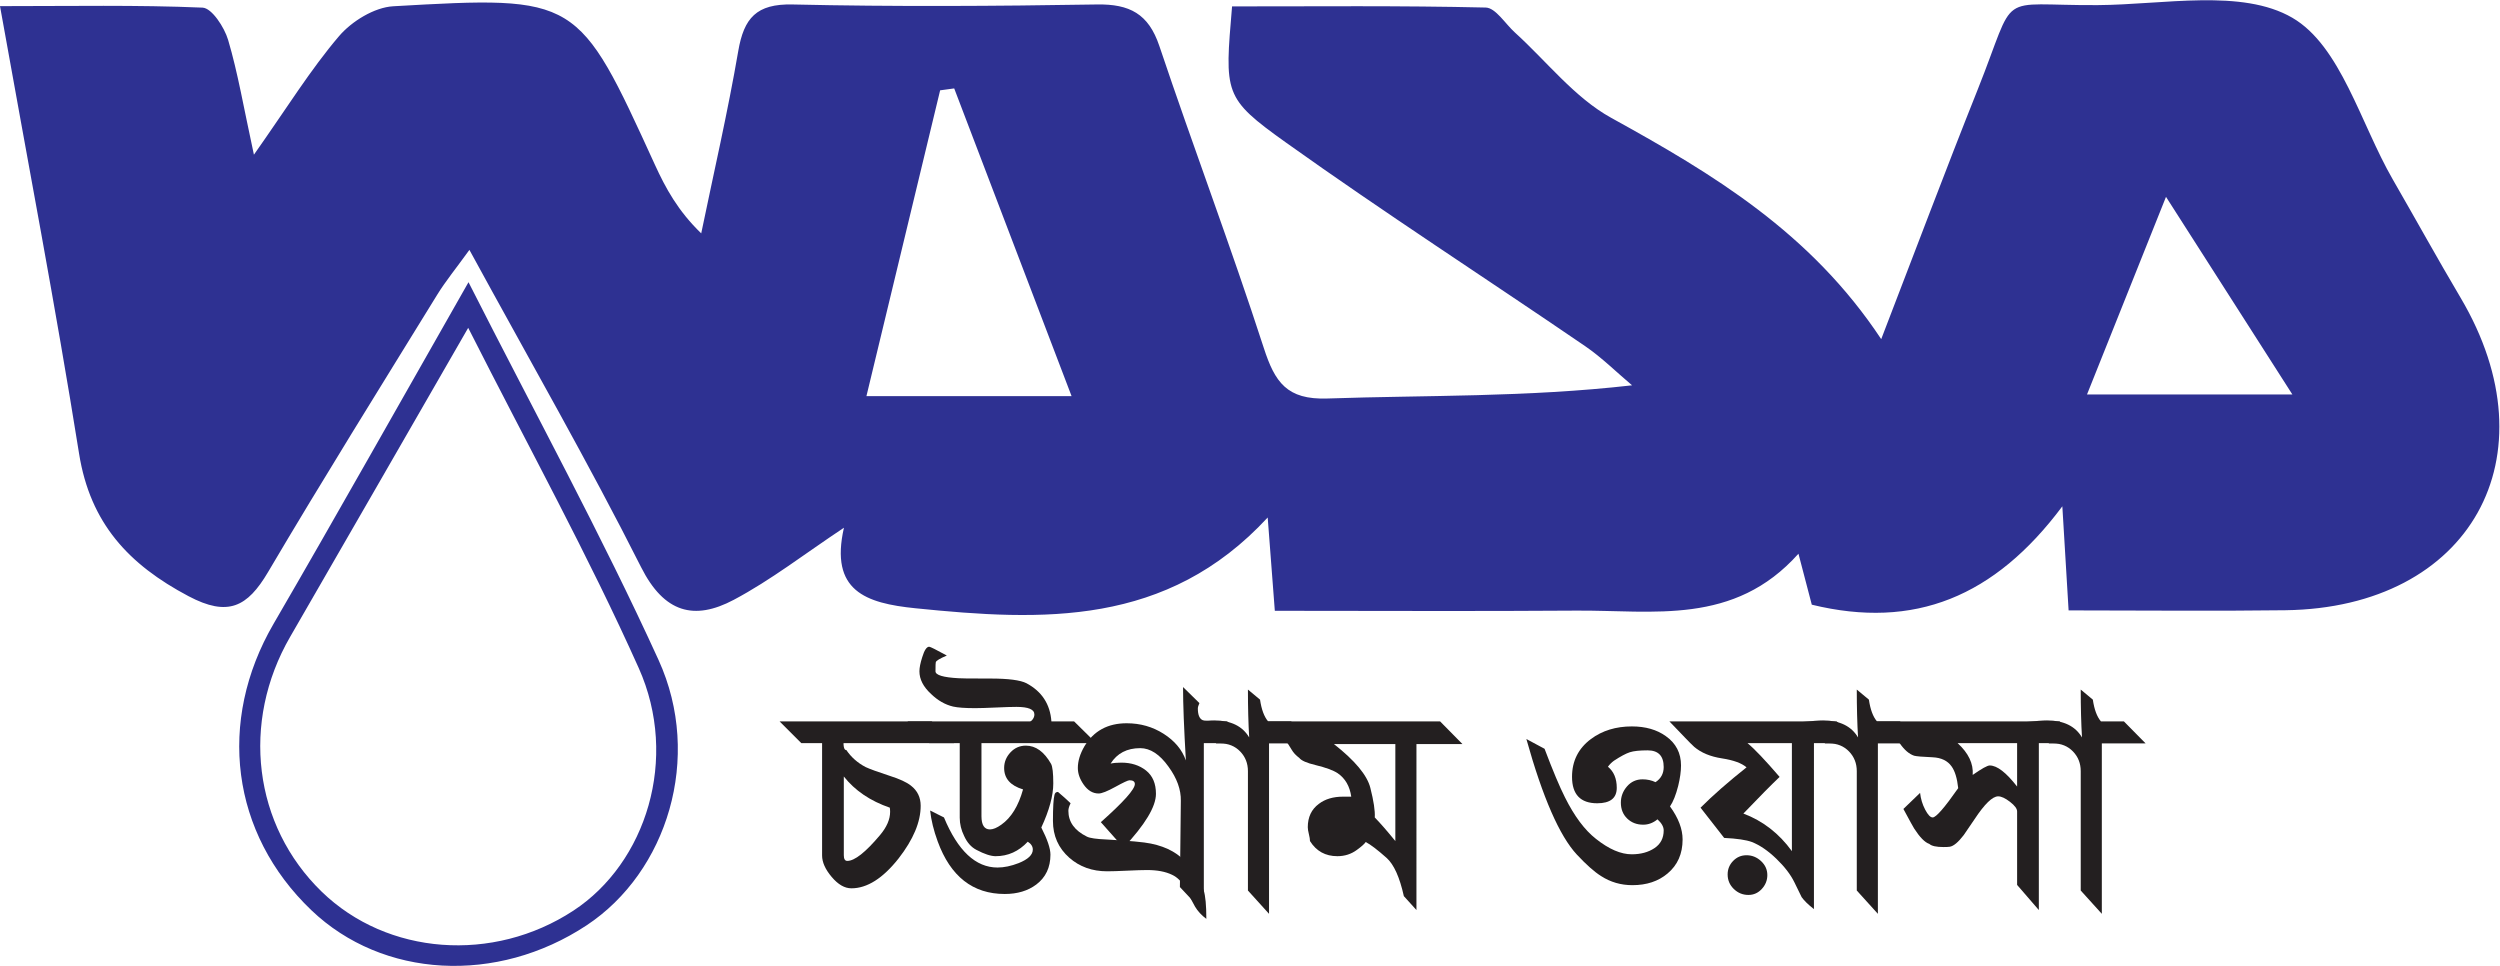 <?xml version="1.0" encoding="UTF-8" standalone="no"?>
<svg
    xmlns:dc="http://purl.org/dc/elements/1.1/"
    xmlns:cc="http://creativecommons.org/ns#"
    xmlns:rdf="http://www.w3.org/1999/02/22-rdf-syntax-ns#"
    xmlns="http://www.w3.org/2000/svg"
    viewBox="0 0 445.667 172.187"
    height="172.187"
    width="445.667"
    xml:space="preserve"
    id="svg2"
    version="1.1"><defs
     id="defs6" /><g
     transform="matrix(1.333,0,0,-1.333,0,172.187)"
     id="g10"><g
       transform="scale(0.1)"
       id="g12"><path
         id="path14"
         style="fill:#2e3192;fill-opacity:1;fill-rule:nonzero;stroke:none"
         d="m 2896.67,1028.48 c -39.76,-99.468 -72.29,-180.855 -105.66,-264.324 92.23,0 173.74,0 274.69,0 -59.13,92.477 -109.3,170.922 -169.03,264.324 z M 1433.05,762 c -54.33,142.426 -105.65,276.95 -156.96,411.48 -6.28,-0.85 -12.55,-1.7 -18.82,-2.55 -32.42,-134.51 -64.83,-269.024 -98.55,-408.93 94.1,0 178.76,0 274.33,0 z M 2758.04,614.641 C 2667.52,493.344 2560.06,449.59 2422.97,483.059 c -4.37,16.699 -9.47,36.195 -17.83,68.156 -86.22,-96.547 -194.34,-75.301 -297.34,-76.086 -132.96,-1.012 -265.93,-0.246 -402.94,-0.246 -3.15,41.297 -5.91,77.355 -9.53,124.777 -134.89,-145.969 -301.03,-138.664 -470.95,-121.398 -66.84,6.793 -114.87,23.156 -95.76,107.707 -52.57,-34.906 -97.66,-70.086 -147.417,-96.457 C 928.547,461.609 888.242,471.918 857.375,533.184 787.09,672.676 709.148,808.313 627.754,957.551 609.543,932.328 595.805,915.617 584.566,897.371 508.668,774.098 431.996,651.266 358.43,526.609 330.871,479.91 304.887,466.531 252.18,494.395 172.156,536.695 120.609,591.941 105.742,685.098 74.481,881.004 37.074,1075.93 0,1283.52 c 95.367,0 183.246,1.75 270.887,-2 12.351,-0.53 29.176,-26.26 34.191,-43.2 13.024,-44 20.617,-89.6 34.488,-153.48 44.629,63.31 75.735,113.83 113.75,158.46 17.012,19.97 47.289,38.6 72.567,40.05 247.137,14.16 247.058,13.03 349.89,-211.82 14.34,-31.36 30.809,-61.74 61.989,-91.901 16.773,81.231 35.504,162.131 49.531,243.841 7.562,44.07 24.257,63.38 72.677,62.28 135.61,-3.09 271.36,-2.24 407,0.01 43.63,0.72 68.99,-12.41 83.46,-55.5 45.35,-135.05 95.75,-268.416 139.7,-403.889 14.79,-45.594 30.67,-69.433 85.07,-67.57 132.63,4.551 265.53,1.484 407.42,17.629 -20.9,17.609 -40.47,37.168 -62.92,52.508 -133.08,90.921 -268.56,178.432 -399.72,272.012 -84.21,60.09 -82.12,65.31 -72.3,182.22 112.25,0 225.77,1.14 339.21,-1.53 13.24,-0.32 26.06,-21.6 38.95,-33.29 42.62,-38.64 79.79,-87.12 128.79,-114.15 135.76,-74.9 266.72,-153.235 361.18,-296.02 45.24,117.277 85.95,225.86 128.94,333.53 54.12,135.55 21.93,112.33 160.47,113.18 88.3,0.55 192.87,22.29 260.31,-16.87 64.8,-37.62 91.25,-141.38 134.37,-216.19 30.35,-52.654 59.72,-105.889 90.68,-158.185 125.9,-212.7 13.13,-414.68 -234.31,-418.008 -95.23,-1.285 -190.48,-0.211 -289.85,-0.211 -2.78,46.144 -5.06,84.078 -8.38,139.215" /><path
         id="path16"
         style="fill:#2e3192;fill-opacity:1;fill-rule:nonzero;stroke:none"
         d="M 626.137,853.305 C 541.445,706.273 464.93,573.063 388.031,440.07 321.977,325.824 338.875,187.859 430.266,99.191 517.887,14.191 659.453,3.52 766.77,73.852 864.164,137.68 908.352,277.371 854.184,398.355 786.82,548.805 706.91,693.629 626.137,853.305 Z m 0.41,61.035 C 716.313,737.34 804.617,576.008 880.703,409.105 940.195,278.609 892.113,125.32 784.508,54.262 664.453,-25.02 511.863,-16.68 416.484,74.379 308.813,177.172 290.078,327.063 365.82,457.426 451.082,604.168 534.152,752.184 626.547,914.34" /><path
         id="path18"
         style="fill:#231f20;fill-opacity:1;fill-rule:nonzero;stroke:none"
         d="m 1189.97,211.59 c -26.12,8.988 -46.62,22.879 -61.51,41.699 V 147.98 c 0,-5.05 1.55,-7.582 4.64,-7.582 9.83,0 24.43,11.524 43.81,34.543 8.98,10.668 13.48,21.071 13.48,31.168 0,1.969 -0.15,3.789 -0.42,5.481 z m -66.14,86.351 4.21,3.789 c -0.28,-8.984 0.98,-13.339 3.79,-13.058 6.46,-9.551 15.02,-17.133 25.7,-22.742 5.33,-2.532 16.14,-6.469 32.44,-11.801 13.19,-4.207 22.6,-8.559 28.22,-13.047 8.7,-6.742 13.06,-15.742 13.06,-26.973 0,-21.621 -9.84,-45.07 -29.49,-70.339 -21.06,-26.68 -42.13,-40.02 -63.18,-40.02 -9,0 -17.77,5.059 -26.33,15.199 -8.57,10.129 -12.85,19.699 -12.85,28.711 v 150.281 h -27.8 l -29.07,29.071 h 203.46 l 29.91,-29.071 h -152.07" /><path
         id="path20"
         style="fill:#231f20;fill-opacity:1;fill-rule:nonzero;stroke:none"
         d="m 1312.54,297.941 v -97.66 c 0,-11.84 3.79,-17.761 11.37,-17.761 4.22,0 9.27,2.109 15.17,6.32 13.2,9.269 22.88,24.988 29.07,47.18 -16.86,5.062 -25.28,14.601 -25.28,28.652 0,7.848 2.8,14.797 8.42,20.848 5.62,6.035 12.5,9.05 20.64,9.05 13.2,0 24.44,-8.14 33.71,-24.429 1.95,-3.653 2.94,-12.36 2.94,-26.121 0,-16.282 -5.34,-35.942 -16.01,-58.969 8.15,-16.012 12.22,-28.09 12.22,-36.223 0,-17.137 -6.32,-30.476 -18.95,-40.019 -11.24,-8.43 -25.28,-12.637 -42.13,-12.637 -42.69,0 -72.6,23.437 -89.72,70.34 -5.34,14.597 -8.71,28.359 -10.11,41.277 l 18.53,-9.258 c 18.54,-44.652 42.41,-66.98 71.61,-66.98 8.71,0 18.11,1.969 28.23,5.898 12.63,5.063 18.95,11.102 18.95,18.121 0,4.211 -2.25,7.711 -6.74,10.52 -12.08,-12.918 -26.4,-19.371 -42.96,-19.371 -6.46,0 -15.03,2.812 -25.7,8.453 -7.02,3.656 -12.5,9.848 -16.43,18.578 -3.93,7.879 -5.89,16.059 -5.89,24.5 v 99.691 h -40.87 l -29.06,29.071 h 163.86 c 1.12,0 2.39,0.976 3.79,2.941 1.4,1.961 2.11,4.07 2.11,6.317 0,6.75 -8.01,10.117 -24.01,10.117 -6.18,0 -15.38,-0.282 -27.59,-0.848 -12.22,-0.566 -21.42,-0.84 -27.59,-0.84 -13.48,0 -23.32,0.703 -29.49,2.11 -10.68,2.527 -20.5,8.144 -29.49,16.843 -10.38,9.551 -15.58,19.661 -15.58,30.332 0,4.778 1.26,11.094 3.79,18.957 2.81,9.266 5.89,13.895 9.26,13.895 1.41,0 9.27,-3.934 23.59,-11.785 -9.26,-3.938 -14.18,-6.887 -14.74,-8.848 -0.28,-0.566 -0.42,-4.64 -0.42,-12.219 0,-5.058 10.25,-8.144 30.75,-9.265 0.56,-0.285 14.74,-0.422 42.55,-0.422 24.14,0 40.29,-2.109 48.44,-6.317 20.49,-10.957 31.59,-27.949 33.28,-50.968 h 30.32 l 29.49,-29.071 h -153.33" /><path
         id="path22"
         style="fill:#231f20;fill-opacity:1;fill-rule:nonzero;stroke:none"
         d="m 1585.92,274.781 c -2.53,42.68 -3.79,75.395 -3.79,98.141 l 21.9,-21.484 c -1.4,-3.086 -2.1,-5.469 -2.1,-7.161 0,-8.425 2.1,-13.621 6.32,-15.586 1.96,-0.839 7.72,-1.406 17.27,-1.679 h 15.58 l 29.49,-29.071 h -60.66 V 71.32 l -32.01,34.121 1.26,115.418 c 0.28,14.871 -5.2,30.039 -16.43,45.493 -11.79,16.57 -24.43,24.847 -37.91,24.847 -17.69,0 -30.89,-6.879 -39.59,-20.64 3.93,0.851 8.7,1.269 14.32,1.269 13.19,0 24.22,-3.519 33.06,-10.527 8.85,-7.031 13.27,-17.422 13.27,-31.172 0,-17.141 -14.46,-41.149 -43.38,-72.039 l -30.33,34.121 c 30.33,26.961 45.49,43.949 45.49,50.969 0,3.371 -2.39,5.05 -7.16,5.05 -1.97,0 -8.29,-2.949 -18.96,-8.832 -10.67,-5.898 -18.11,-8.847 -22.32,-8.847 -7.87,0 -14.61,4.058 -20.22,12.211 -5.05,7.297 -7.58,14.59 -7.58,21.91 0,9.269 2.95,18.949 8.84,29.058 12.36,20.5 31.18,30.754 56.45,30.754 18.25,0 34.75,-4.707 49.49,-14.113 14.75,-9.414 24.65,-21.281 29.7,-35.59" /><path
         id="path24"
         style="fill:#231f20;fill-opacity:1;fill-rule:nonzero;stroke:none"
         d="m 1598.13,79.32 c -1.96,3.371 -6.18,11.371 -12.64,24.012 -4.77,8.988 -10.81,15.168 -18.11,18.539 -8.7,4.211 -19.8,6.309 -33.28,6.309 -5.9,0 -14.81,-0.282 -26.75,-0.84 -11.93,-0.559 -20.85,-0.84 -26.75,-0.84 -19.94,0 -36.78,6.031 -50.55,18.109 -14.59,12.922 -21.9,29.352 -21.9,49.289 0,18.25 0.7,29.911 2.1,34.961 0.57,2.532 2.11,3.789 4.64,3.789 7.86,-6.738 13.48,-11.789 16.85,-15.168 -1.96,-3.929 -2.95,-7.3 -2.95,-10.109 0,-14.883 8.29,-26.391 24.85,-34.543 3.94,-1.957 12.64,-3.226 26.12,-3.789 30.33,-1.687 50.13,-3.508 59.4,-5.469 22.18,-4.5 38.89,-14.121 50.12,-28.851 11.24,-14.75 18.05,-25.91 20.43,-33.5 2.39,-7.578 3.58,-20.348 3.58,-38.328 -6.45,4.781 -11.51,10.258 -15.16,16.43" /><path
         id="path26"
         style="fill:#231f20;fill-opacity:1;fill-rule:nonzero;stroke:none"
         d="m 1670.58,305.527 c -1.13,18.809 -1.68,40.157 -1.68,64.024 l 16.19,-13.477 c 1.93,-13.203 5.54,-22.89 10.8,-29.062 h 30.72 l 29.06,-29.492 h -58.55 V 69.629 l -28.22,31.172 v 159.648 c 0,10.391 -3.46,19.172 -10.38,26.332 -6.93,7.157 -15.76,10.739 -26.49,10.739 -1.69,0 -3.53,0 -5.51,0 l -29.65,28.671 c 12.35,1.379 21.34,2.082 26.95,2.082 22.18,0 37.77,-7.578 46.76,-22.746" /><path
         id="path28"
         style="fill:#231f20;fill-opacity:1;fill-rule:nonzero;stroke:none"
         d="m 1866.04,296.68 h -82.14 c 28.22,-22.192 44.45,-41.711 48.69,-58.551 4.51,-17.699 6.49,-30.899 5.93,-39.598 7.61,-7.859 16.79,-18.39 27.52,-31.601 z m -39.6,-131.008 c -1.68,-2.524 -5.62,-6.043 -11.79,-10.524 -7.59,-5.628 -16.29,-8.429 -26.12,-8.429 -16.01,0 -28.23,6.742 -36.64,20.211 0,2.25 -0.5,5.34 -1.48,9.269 -0.99,3.942 -1.47,7.02 -1.47,9.27 0,13.492 4.9,23.871 14.73,31.172 8.43,6.461 19.24,9.687 32.44,9.687 4.77,0 8.42,0 10.95,0 -1.96,13.922 -8,24.363 -18.11,31.332 -5.89,3.891 -15.73,7.52 -29.49,10.871 -11.79,2.778 -19.1,5.981 -21.9,9.61 -4.49,3.339 -7.86,6.961 -10.11,10.859 -3.37,5.563 -5.61,9.039 -6.74,10.434 -6.18,6.125 -15.45,15.324 -27.8,27.578 h 232.94 l 29.91,-30.332 h -61.5 V 74.691 l -16.85,18.617 c -5.62,25.39 -13.34,42.453 -23.17,51.203 -12.07,10.718 -21.34,17.777 -27.8,21.16" /><path
         id="path30"
         style="fill:#231f20;fill-opacity:1;fill-rule:nonzero;stroke:none"
         d="m 2183.07,107.961 c -15.39,0 -29.37,4.07 -41.96,12.219 -8.94,5.609 -19.71,15.16 -32.3,28.648 -23.21,24.992 -45.73,76.512 -67.55,154.59 l 24.33,-13.059 c 11.17,-29.488 20.26,-51.109 27.25,-64.871 12.58,-25.269 26.41,-43.808 41.51,-55.609 17.33,-13.758 33.27,-20.629 47.81,-20.629 12.01,0 22.15,2.73 30.39,8.211 8.25,5.48 12.37,13.41 12.37,23.801 0,4.777 -2.77,9.687 -8.3,14.75 -5.82,-4.793 -12.18,-7.172 -19.1,-7.172 -8.58,0 -15.7,2.738 -21.38,8.211 -5.67,5.48 -8.5,12.57 -8.5,21.281 0,8.137 2.73,15.367 8.21,21.688 5.48,6.32 12.42,9.48 20.85,9.48 6.17,0 11.93,-1.27 17.28,-3.789 7.29,4.769 10.94,11.508 10.94,20.219 0,14.879 -7.16,22.32 -21.48,22.32 -10.68,0 -18.61,-0.84 -23.8,-2.531 -5.2,-1.68 -12.29,-5.469 -21.27,-11.36 -3.1,-2.257 -5.76,-4.929 -8.01,-8.007 7.86,-6.473 11.8,-15.872 11.8,-28.223 0,-13.758 -8.71,-20.649 -26.11,-20.649 -22.47,0 -33.71,11.801 -33.71,35.391 0,21.07 8.43,37.91 25.28,50.547 15.16,11.23 33.42,16.848 54.75,16.848 18.26,0 33.42,-4.356 45.5,-13.059 13.48,-9.551 20.22,-22.605 20.22,-39.168 0,-7.867 -1.26,-17 -3.79,-27.379 -3.09,-12.078 -6.74,-21.219 -10.95,-27.39 11.23,-15.45 16.85,-30.18 16.85,-44.231 0,-19.098 -6.71,-34.258 -20.14,-45.488 -12.31,-10.391 -27.97,-15.59 -46.99,-15.59" /><path
         id="path32"
         style="fill:#231f20;fill-opacity:1;fill-rule:nonzero;stroke:none"
         d="m 2396.36,297.941 h -59.4 c 9.27,-7.613 23.6,-22.679 42.97,-45.203 -10.95,-10.418 -27.11,-26.758 -48.44,-49.008 26.12,-9.859 47.74,-26.621 64.87,-50.269 z M 2338.23,94.898 c -7.58,0 -14.11,2.672 -19.59,8.012 -5.48,5.328 -8.21,11.801 -8.21,19.379 0,7.02 2.45,13.051 7.37,18.109 4.91,5.051 10.88,7.582 17.9,7.582 7.3,0 13.75,-2.601 19.38,-7.789 5.61,-5.203 8.43,-11.453 8.43,-18.742 0,-7.027 -2.46,-13.211 -7.38,-18.539 -4.92,-5.34 -10.88,-8.012 -17.9,-8.012 z m 87.62,203.043 V 75.949 c -7.59,5.902 -13.07,11.242 -16.44,16 -0.83,1.691 -4.07,8.289 -9.68,19.813 -5.05,10.379 -13.13,20.918 -24.22,31.59 -11.1,10.66 -21.97,18.117 -32.65,22.32 -7.58,2.808 -19.94,4.629 -37.07,5.476 l -31.59,40.442 c 16.57,16.57 37.07,34.539 61.5,53.922 -6.46,5.609 -17.42,9.617 -32.86,12 -15.45,2.379 -27.8,7.508 -37.07,15.379 -3.08,2.804 -7.29,7.011 -12.63,12.636 -2.81,3.086 -9.69,10.246 -20.64,21.485 h 223.67 l 30.75,-29.071 h -61.07" /><path
         id="path34"
         style="fill:#231f20;fill-opacity:1;fill-rule:nonzero;stroke:none"
         d="m 2484.83,305.527 c -1.13,18.809 -1.69,40.157 -1.69,64.024 l 16.19,-13.477 c 1.93,-13.203 5.53,-22.89 10.8,-29.062 h 30.72 l 29.06,-29.492 h -58.55 V 69.629 l -28.22,31.172 v 159.648 c 0,10.391 -3.46,19.172 -10.39,26.332 -6.92,7.157 -15.74,10.739 -26.48,10.739 -1.69,0 -3.52,0 -5.51,0 l -29.66,28.671 c 12.37,1.379 21.35,2.082 26.97,2.082 22.18,0 37.76,-7.578 46.76,-22.746" /><path
         id="path36"
         style="fill:#231f20;fill-opacity:1;fill-rule:nonzero;stroke:none"
         d="m 2638.16,255.398 c 12.07,8.422 19.64,12.641 22.74,12.641 9.82,0 22.04,-9.418 36.65,-28.219 v 58.121 h -79.62 c 14.6,-13.332 21.34,-27.511 20.23,-42.543 z m 88.45,42.543 V 74.691 l -29.06,33.598 v 98.289 c 0,3.652 -3.17,7.922 -9.51,12.832 -6.34,4.891 -11.61,7.34 -15.84,7.34 -7.6,0 -18.16,-10.25 -31.68,-30.738 -8.73,-12.922 -13.52,-19.953 -14.36,-21.071 -7.32,-9.55 -13.52,-14.742 -18.59,-15.582 -1.97,-0.289 -4.79,-0.418 -8.44,-0.418 -9.58,0 -15.92,1.387 -19.01,4.207 -5.92,1.961 -12.68,8.84 -20.28,20.641 -1.13,1.68 -5.91,10.383 -14.36,26.109 l 22.32,21.493 c 0.84,-7.86 3.09,-15.309 6.74,-22.332 3.65,-7.02 7.02,-10.528 10.12,-10.528 4.48,0 15.86,13.059 34.11,39.18 -1.41,13.187 -4.36,22.879 -8.84,29.059 -5.34,7.589 -13.77,11.652 -25.27,12.218 -13.49,0.551 -21.77,1.262 -24.85,2.102 -6.75,2.25 -13.21,7.871 -19.39,16.851 -3.09,1.407 -13.9,11.094 -32.43,29.071 h 246.42 l 29.49,-29.071 h -57.29" /><path
         id="path38"
         style="fill:#231f20;fill-opacity:1;fill-rule:nonzero;stroke:none"
         d="m 2784.32,305.527 c -1.13,18.809 -1.69,40.157 -1.69,64.024 l 16.19,-13.477 c 1.93,-13.203 5.54,-22.89 10.8,-29.062 h 30.72 l 29.07,-29.492 h -58.56 V 69.629 l -28.22,31.172 v 159.648 c 0,10.391 -3.46,19.172 -10.38,26.332 -6.93,7.157 -15.75,10.739 -26.49,10.739 -1.69,0 -3.52,0 -5.51,0 l -29.65,28.671 c 12.36,1.379 21.34,2.082 26.96,2.082 22.18,0 37.76,-7.578 46.76,-22.746" /></g></g></svg>
